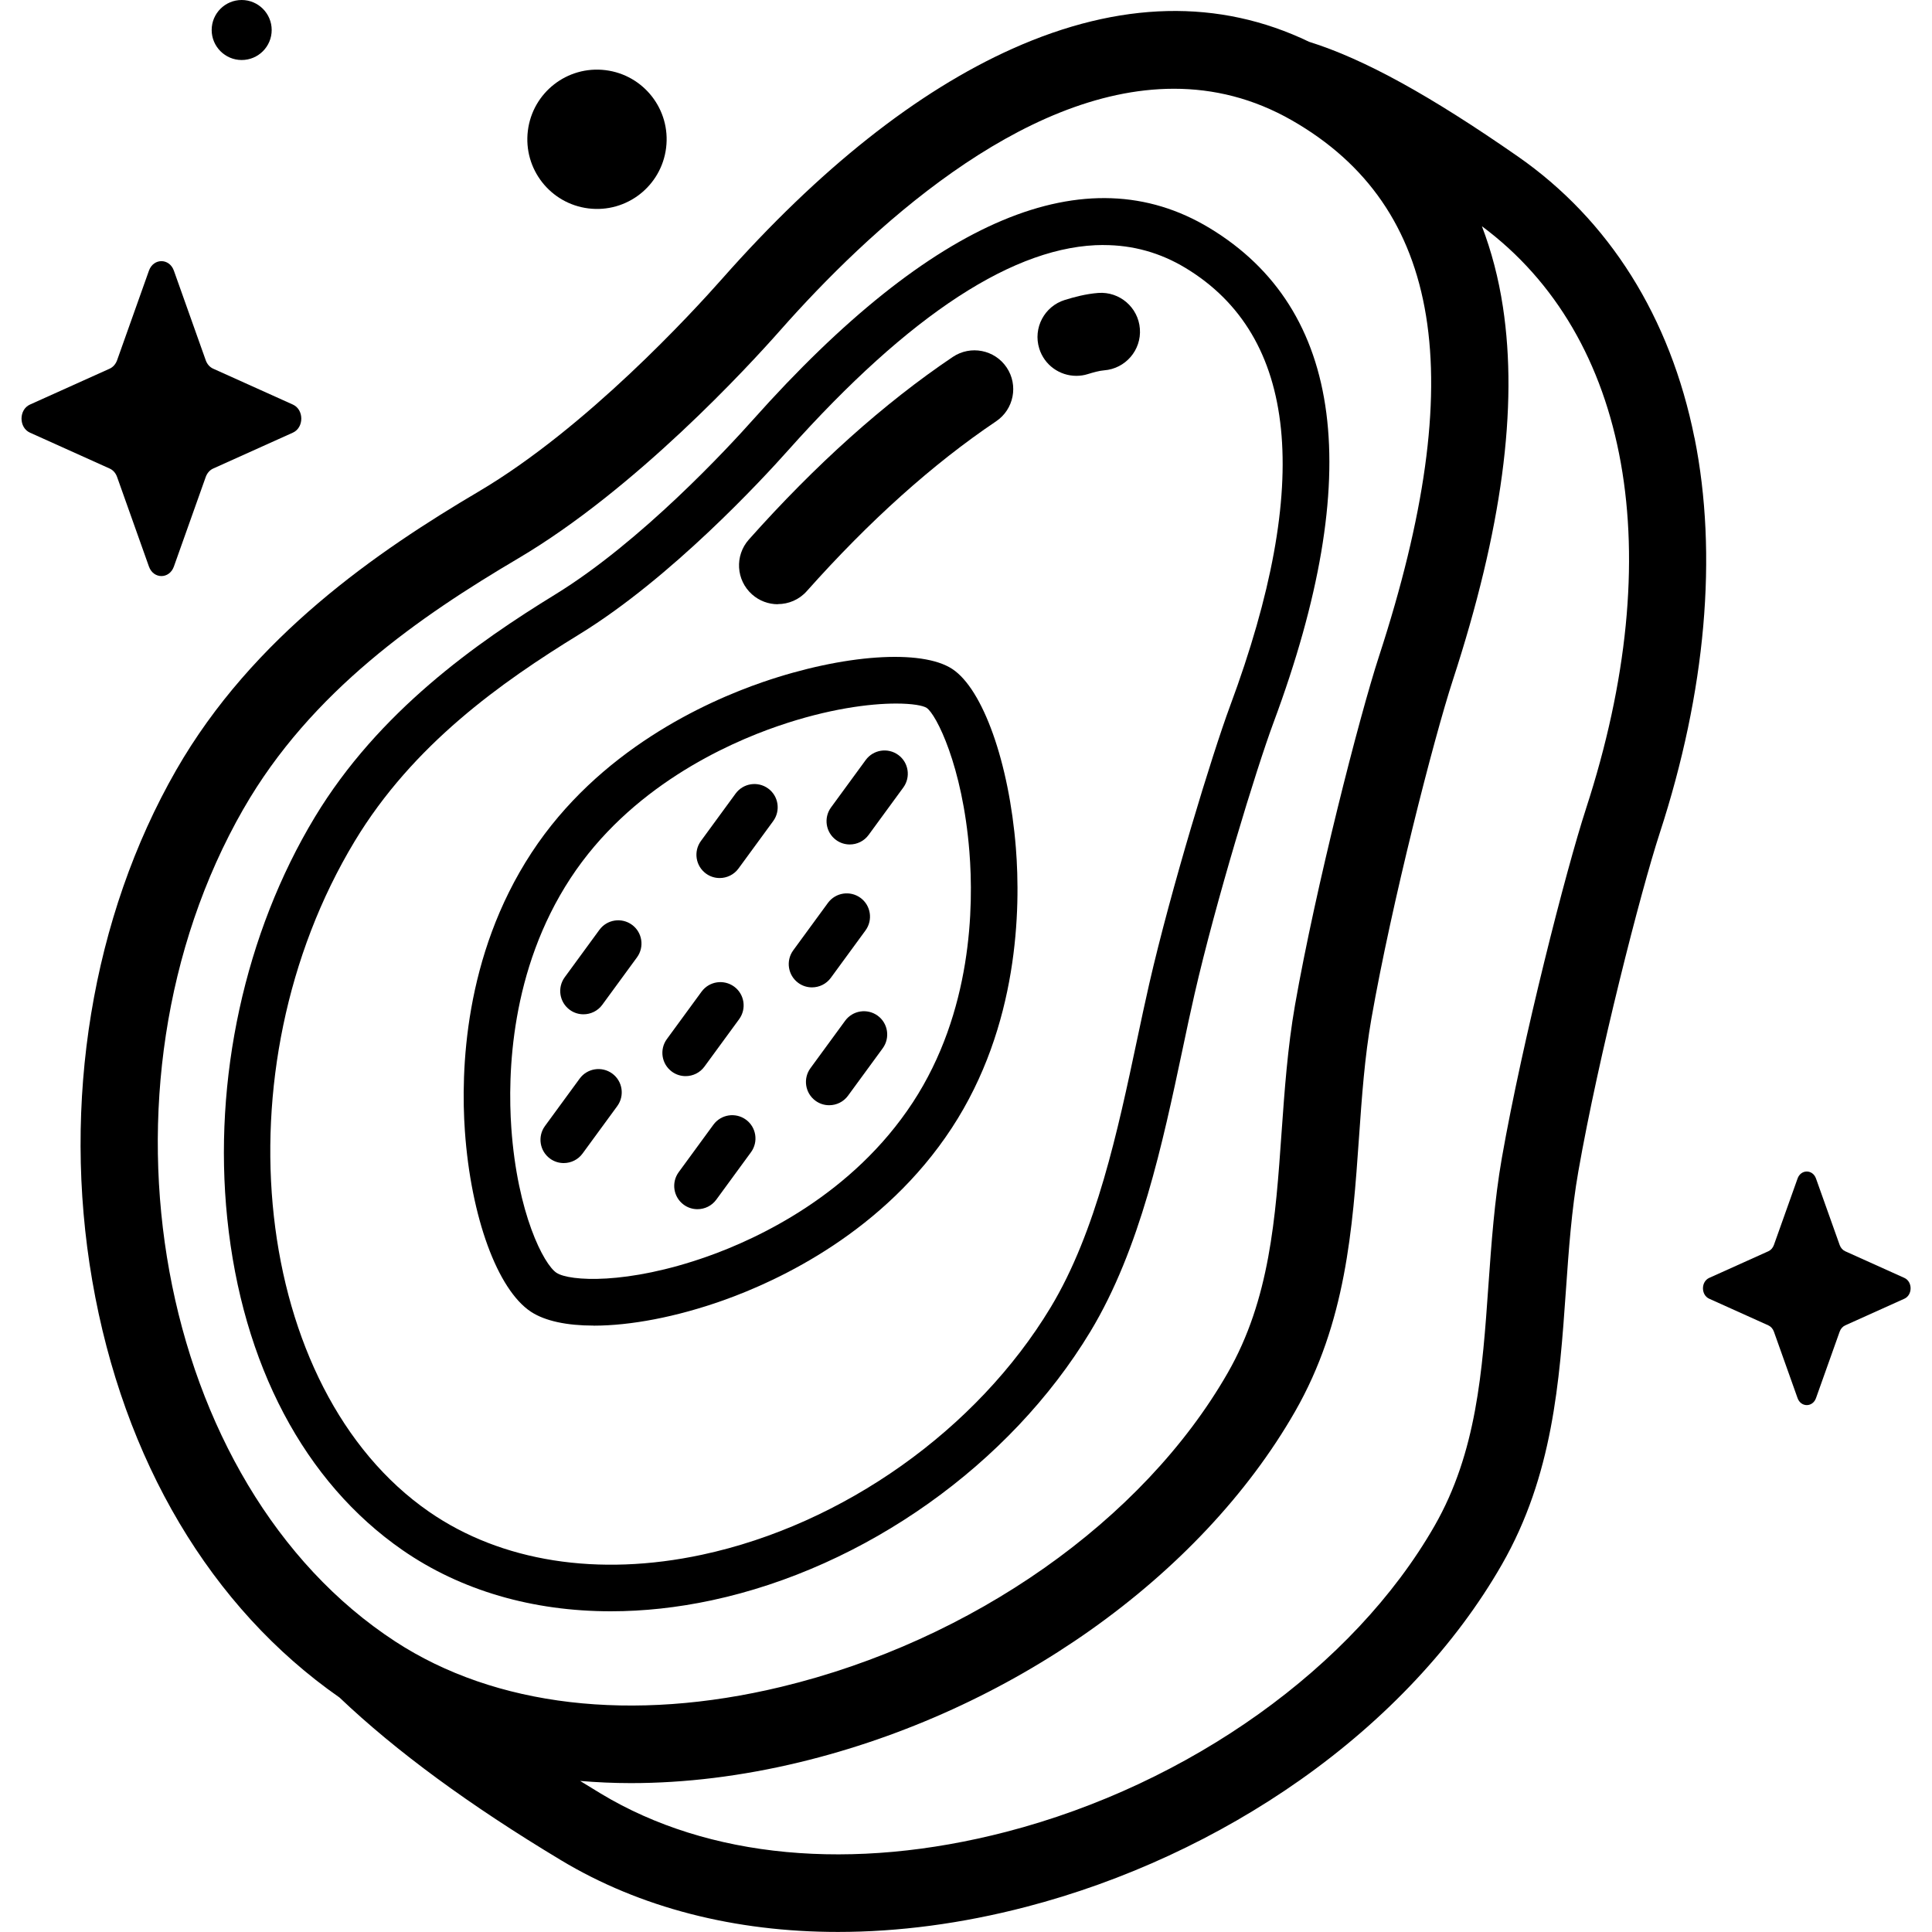 <!-- Generated by IcoMoon.io -->
<svg version="1.1" xmlns="http://www.w3.org/2000/svg" width="32" height="32" viewBox="0 0 32 32">
<title>papaya</title>
<path d="M30.079 19.521l0.392 1.101c0.017 0.047 0.050 0.084 0.092 0.103l0.979 0.441c0.138 0.062 0.138 0.283 0 0.345l-0.979 0.441c-0.042 0.019-0.075 0.056-0.092 0.103l-0.392 1.101c-0.055 0.156-0.251 0.156-0.306 0l-0.392-1.101c-0.017-0.047-0.050-0.084-0.092-0.103l-0.979-0.441c-0.138-0.062-0.138-0.283 0-0.345l0.979-0.441c0.042-0.019 0.075-0.056 0.092-0.103l0.392-1.101c0.055-0.156 0.251-0.156 0.306 0z"></path>
<path d="M10.029 1.162c0.632 0.078 1.082 0.653 1.004 1.286s-0.653 1.082-1.286 1.004c-0.632-0.078-1.082-0.653-1.004-1.286s0.653-1.082 1.286-1.004z"></path>
<path d="M4.5 0.497c0 0.275-0.223 0.497-0.497 0.497s-0.497-0.223-0.497-0.497c0-0.275 0.223-0.497 0.497-0.497s0.497 0.223 0.497 0.497z"></path>
<path d="M2.88 4.483l0.528 1.485c0.023 0.064 0.067 0.114 0.124 0.139l1.319 0.594c0.186 0.084 0.186 0.381 0 0.465l-1.319 0.594c-0.057 0.025-0.101 0.076-0.124 0.139l-0.528 1.485c-0.075 0.21-0.338 0.21-0.413 0l-0.528-1.485c-0.023-0.064-0.067-0.114-0.124-0.139l-1.319-0.594c-0.186-0.084-0.186-0.381 0-0.465l1.319-0.594c0.056-0.025 0.101-0.076 0.124-0.139l0.528-1.485c0.075-0.21 0.338-0.21 0.413 0z"></path>
<path d="M28.066 7.254c-0.4-1.999-1.414-3.613-2.932-4.667-1.436-0.998-2.532-1.607-3.452-1.895-1.488-0.716-3.138-0.679-4.911 0.114-1.582 0.708-3.2 1.99-4.809 3.81-0.496 0.561-2.251 2.473-4.033 3.525-1.665 0.983-3.739 2.396-5.012 4.616-1.392 2.428-1.898 5.509-1.389 8.454 0.515 2.98 1.965 5.42 4.095 6.905 0.939 0.893 2.154 1.784 3.669 2.695 1.31 0.788 2.881 1.188 4.588 1.188 1 0 2.047-0.137 3.115-0.415 1.616-0.42 3.188-1.148 4.546-2.106 1.418-1 2.572-2.233 3.335-3.565 0.845-1.474 0.954-3.030 1.060-4.535 0.048-0.687 0.094-1.336 0.206-1.974 0.335-1.911 1.033-4.639 1.348-5.604 0.765-2.346 0.965-4.61 0.577-6.547zM4.033 13.397c1.116-1.947 2.927-3.19 4.55-4.148 1.945-1.148 3.816-3.184 4.343-3.781 1.45-1.641 3.975-3.998 6.518-3.998 0.656 0 1.314 0.157 1.955 0.524 2.492 1.429 2.95 4.249 1.442 8.875-0.326 0.999-1.047 3.815-1.392 5.78-0.123 0.704-0.173 1.417-0.222 2.106-0.1 1.423-0.194 2.767-0.893 3.986-1.402 2.445-4.235 4.437-7.393 5.198-2.468 0.595-4.739 0.328-6.393-0.75-3.971-2.588-5.17-9.162-2.515-13.793zM26.267 13.402c-0.326 1-1.047 3.815-1.392 5.78-0.123 0.704-0.173 1.417-0.222 2.106-0.1 1.423-0.194 2.767-0.893 3.986-1.339 2.336-4.056 4.278-7.090 5.066-2.553 0.663-4.938 0.44-6.716-0.631-0.117-0.071-0.232-0.141-0.345-0.211 0.276 0.023 0.556 0.036 0.84 0.036 0.896 0 1.833-0.114 2.792-0.345 3.491-0.841 6.636-3.066 8.208-5.808 0.845-1.474 0.954-3.031 1.060-4.536 0.048-0.687 0.094-1.336 0.206-1.974 0.335-1.912 1.033-4.639 1.348-5.604 0.813-2.493 1.084-4.516 0.83-6.184-0.072-0.475-0.189-0.92-0.348-1.336 2.458 1.825 3.104 5.415 1.722 9.654z"></path>
<path d="M10.117 26.688c-1.295 0-2.484-0.344-3.451-1.014-1.622-1.124-2.653-3.074-2.902-5.493-0.237-2.303 0.291-4.726 1.45-6.646 1.058-1.752 2.683-2.891 3.981-3.688h-0c1.427-0.876 2.871-2.439 3.279-2.897 2.976-3.337 5.519-4.405 7.558-3.174 2.226 1.343 2.583 4.098 1.063 8.188-0.289 0.777-0.959 2.97-1.31 4.503-0.067 0.292-0.132 0.598-0.2 0.922-0.328 1.546-0.699 3.298-1.525 4.666-1.329 2.201-3.732 3.907-6.271 4.451-0.57 0.122-1.13 0.182-1.672 0.182zM18.279 4.058c-1.457 0-3.208 1.139-5.229 3.405-0.426 0.478-1.935 2.11-3.451 3.041 0 0 0 0-0 0-1.299 0.797-2.758 1.828-3.724 3.429-2.284 3.785-1.697 9.078 1.231 11.106 1.195 0.828 2.801 1.081 4.523 0.712 2.338-0.501 4.55-2.070 5.772-4.095 0.759-1.257 1.116-2.941 1.431-4.427 0.069-0.327 0.135-0.636 0.203-0.934 0.358-1.563 1.043-3.803 1.338-4.599 1.372-3.693 1.124-6.135-0.739-7.259-0.418-0.252-0.87-0.378-1.354-0.378zM9.397 10.176h0.001z"></path>
<path d="M9.833 21.956c-0.441 0-0.803-0.075-1.037-0.228-0.556-0.364-0.996-1.567-1.096-2.994-0.069-0.987-0.018-2.897 1.104-4.61 1.111-1.696 2.877-2.499 3.831-2.827 1.339-0.46 2.629-0.55 3.137-0.217s0.941 1.551 1.054 2.963c0.080 1.005 0.049 2.945-1.062 4.641-1.122 1.713-2.853 2.523-3.785 2.854-0.78 0.277-1.538 0.419-2.145 0.419zM14.843 11.653c-0.438 0-1.124 0.086-1.958 0.373-0.861 0.296-2.451 1.017-3.436 2.521-0.998 1.523-1.042 3.243-0.98 4.133 0.099 1.416 0.537 2.263 0.749 2.402s1.164 0.202 2.502-0.272c0.841-0.298 2.4-1.026 3.398-2.549 0.985-1.504 1.011-3.25 0.938-4.157-0.113-1.42-0.552-2.277-0.708-2.379-0.059-0.039-0.236-0.072-0.506-0.072z"></path>
<path d="M11.92 14.543c-0.079 0-0.159-0.024-0.227-0.074-0.172-0.126-0.209-0.367-0.084-0.539l0.575-0.786c0.126-0.172 0.367-0.209 0.539-0.084s0.209 0.367 0.084 0.539l-0.575 0.786c-0.075 0.103-0.193 0.158-0.312 0.158z"></path>
<path d="M13.449 16.354c-0.079 0-0.159-0.024-0.227-0.074-0.172-0.126-0.209-0.367-0.084-0.539l0.575-0.786c0.126-0.172 0.367-0.209 0.539-0.084s0.209 0.367 0.084 0.539l-0.575 0.786c-0.075 0.103-0.193 0.158-0.312 0.158z"></path>
<path d="M9.664 16.8c-0.079 0-0.159-0.024-0.227-0.074-0.172-0.126-0.209-0.367-0.084-0.539l0.575-0.786c0.126-0.172 0.367-0.209 0.539-0.084s0.209 0.367 0.084 0.539l-0.575 0.786c-0.075 0.103-0.193 0.158-0.312 0.158z"></path>
<path d="M11.356 17.824c-0.079 0-0.159-0.024-0.227-0.074-0.172-0.126-0.209-0.367-0.084-0.539l0.575-0.786c0.126-0.172 0.367-0.209 0.539-0.084s0.209 0.367 0.084 0.539l-0.575 0.786c-0.075 0.103-0.193 0.158-0.312 0.158z"></path>
<path d="M9.337 19.264c-0.079 0-0.159-0.024-0.227-0.074-0.172-0.126-0.209-0.367-0.084-0.539l0.575-0.786c0.126-0.172 0.367-0.209 0.539-0.084s0.209 0.367 0.084 0.539l-0.575 0.786c-0.075 0.103-0.193 0.158-0.312 0.158z"></path>
<path d="M14.075 13.987c-0.079 0-0.159-0.024-0.227-0.074-0.172-0.126-0.209-0.367-0.084-0.539l0.575-0.786c0.126-0.172 0.367-0.209 0.539-0.084s0.209 0.367 0.084 0.539l-0.575 0.786c-0.075 0.103-0.193 0.158-0.312 0.158z"></path>
<path d="M13.734 18.306c-0.079 0-0.159-0.024-0.227-0.074-0.172-0.126-0.209-0.367-0.084-0.539l0.575-0.786c0.126-0.172 0.367-0.209 0.539-0.084s0.209 0.367 0.084 0.539l-0.575 0.786c-0.075 0.103-0.193 0.158-0.312 0.158z"></path>
<path d="M11.552 20.028c-0.079 0-0.159-0.024-0.227-0.074-0.172-0.126-0.209-0.367-0.084-0.539l0.575-0.786c0.126-0.172 0.367-0.209 0.539-0.084s0.209 0.367 0.084 0.539l-0.575 0.786c-0.075 0.103-0.193 0.158-0.312 0.158z"></path>
<path d="M12.883 10.008c-0.152 0-0.305-0.054-0.427-0.163-0.265-0.236-0.289-0.642-0.053-0.908 1.107-1.243 2.243-2.261 3.378-3.025 0.295-0.198 0.694-0.12 0.892 0.174s0.12 0.694-0.174 0.892c-1.046 0.704-2.101 1.65-3.136 2.813-0.127 0.143-0.303 0.215-0.48 0.215z"></path>
<path d="M17.827 6.225c-0.275 0-0.529-0.177-0.614-0.453-0.105-0.339 0.085-0.699 0.424-0.804 0.157-0.048 0.346-0.1 0.554-0.116 0.353-0.026 0.662 0.239 0.689 0.593s-0.239 0.662-0.593 0.689c-0.080 0.006-0.181 0.035-0.269 0.062-0.063 0.020-0.127 0.029-0.19 0.029z"></path>
</svg>
